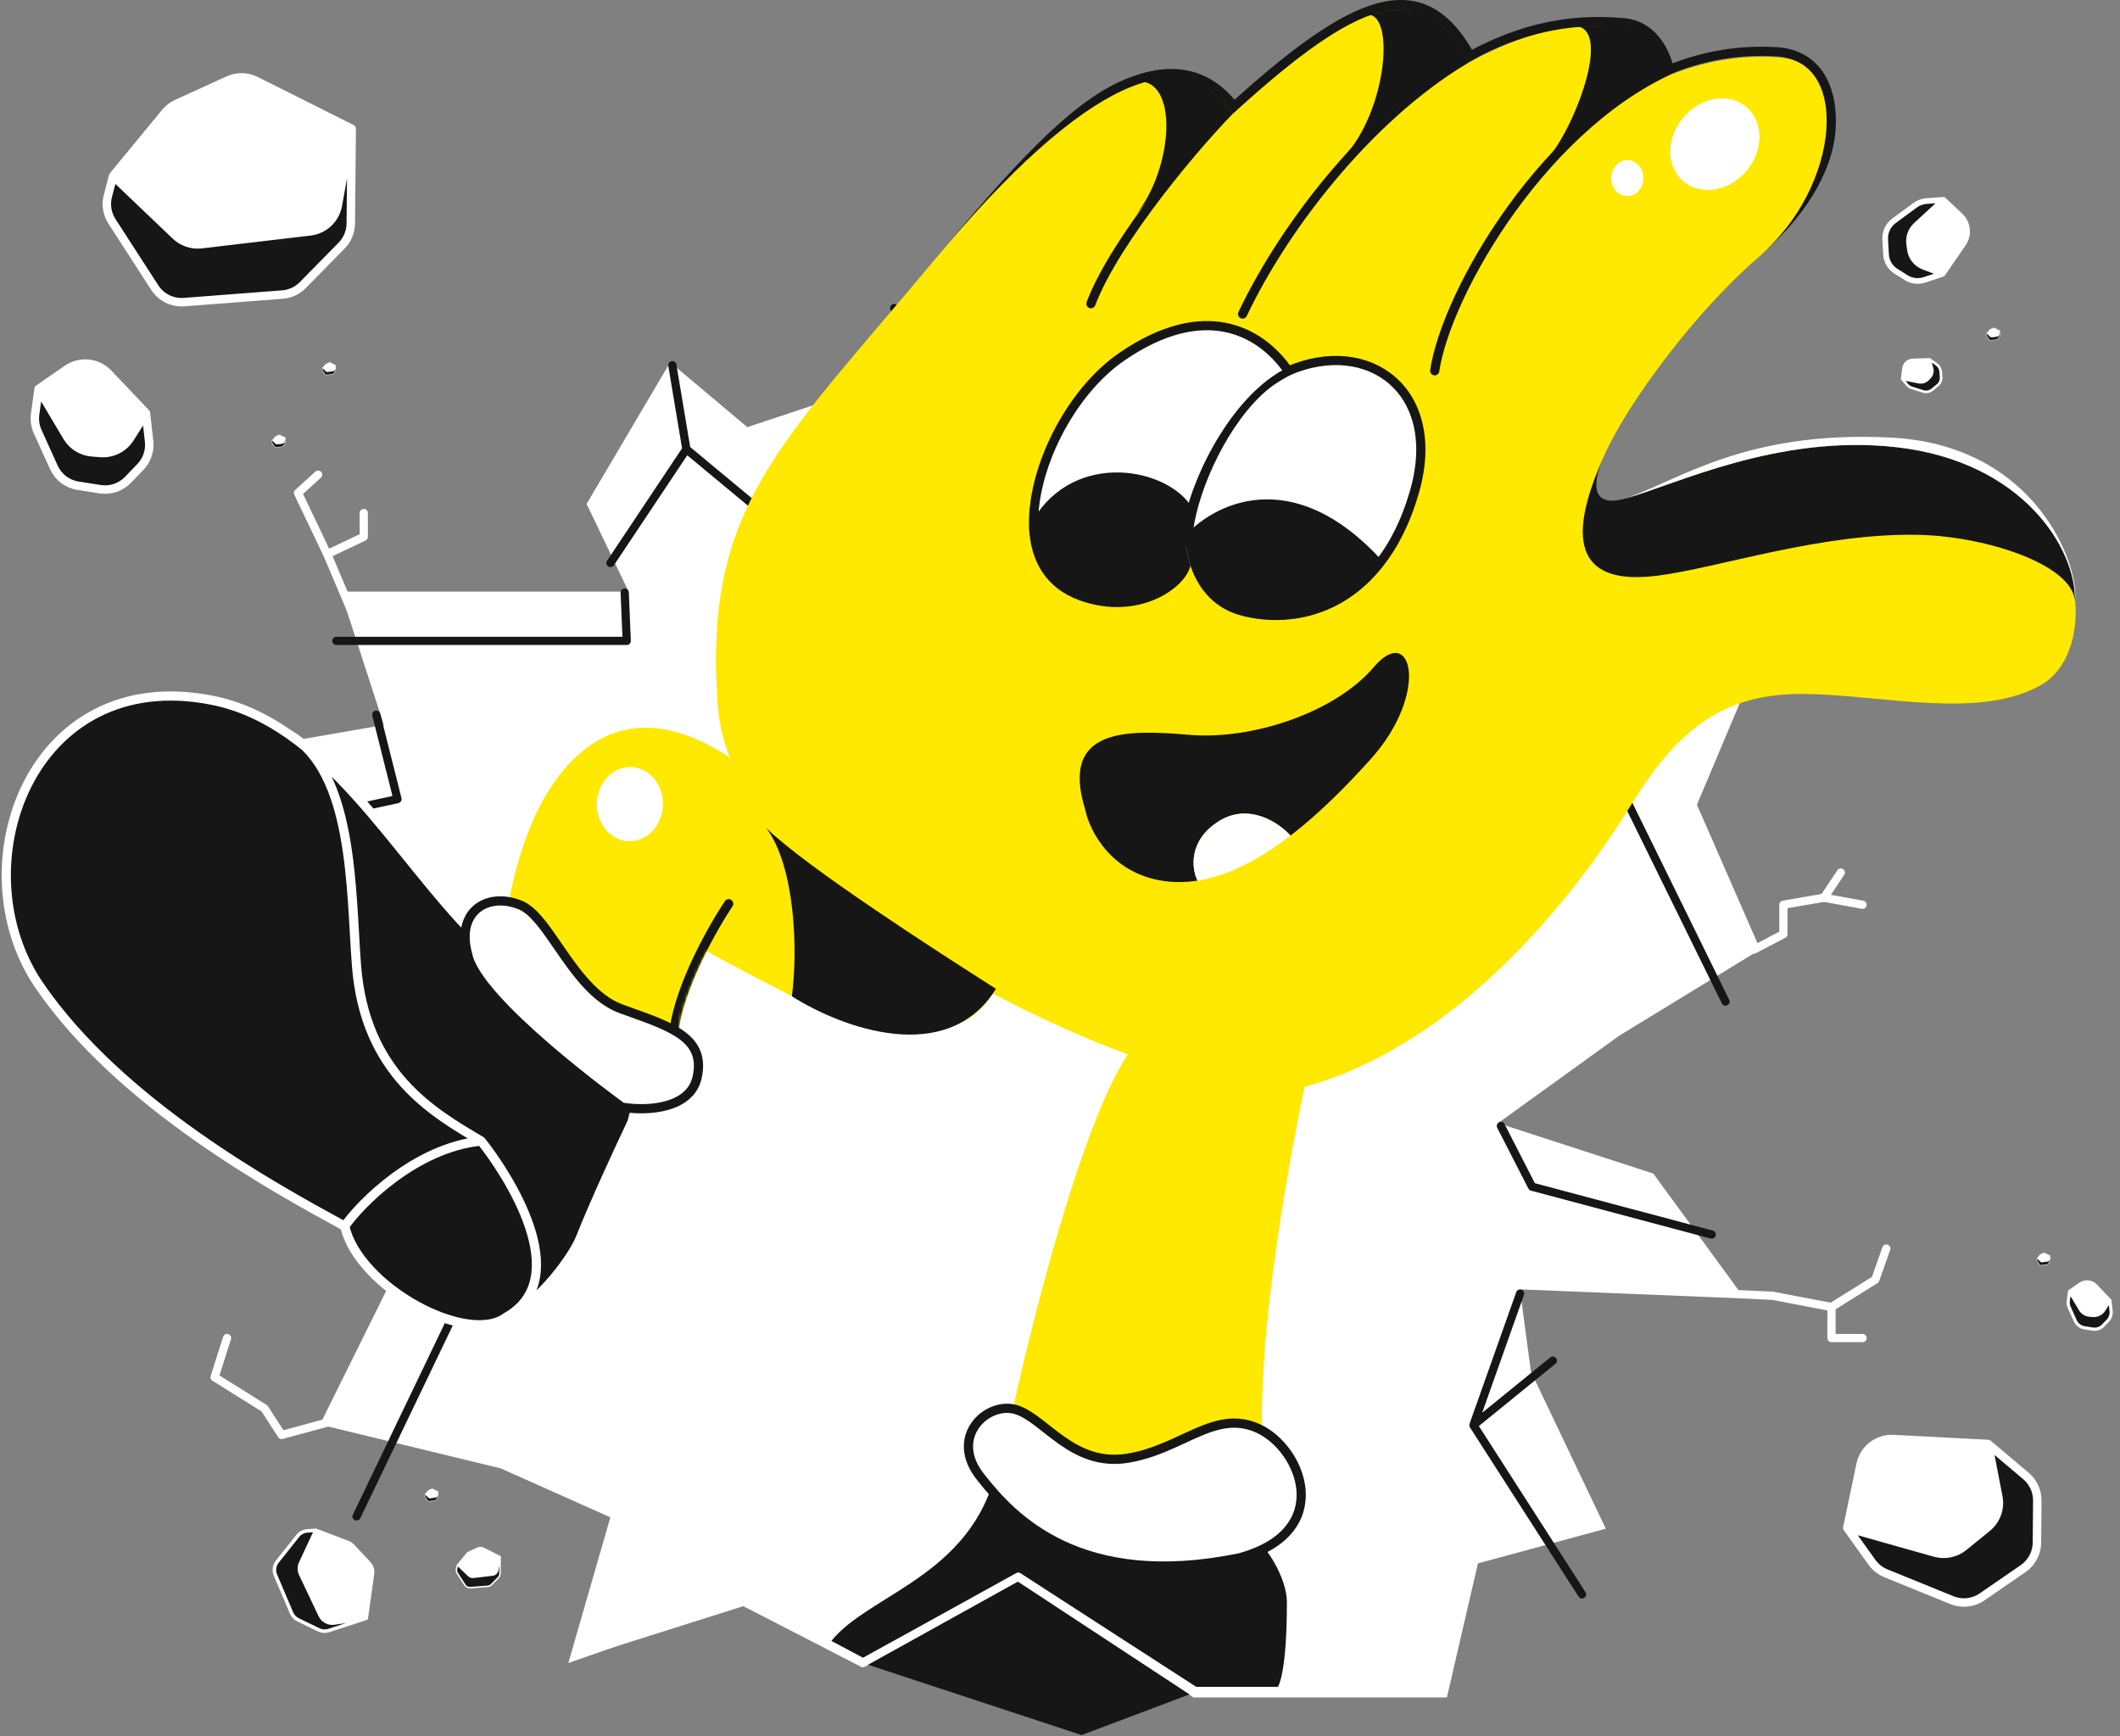 <svg width="674" height="552" viewBox="0 0 674 552" fill="none" xmlns="http://www.w3.org/2000/svg">
<rect x="0" y="0" width="674" height="552" fill="#808080" stroke="none"/>
<g clip-path="url(#clip0_1787_36676)">
<path d="M194.045 482.36L159.203 466.798L101.715 452.861L130.375 395.051L137.137 373.069L86.617 348.336L94.368 293.033L61.362 241.024L122.039 230.456L108.273 188.065H199.852L186.496 160.192L213.066 115.176L237.597 135.79L266.632 126.134L284.633 100.381L338.746 140.378V94.357L402.766 115.176L415.57 94.357L433.861 126.134L490.564 108.602L499.71 213.793L554.655 219.858L539.502 255.825L559.622 301.846L514.808 329.24L476.262 357.047L525.62 373.069L554.655 412.793L483.23 409.89L486.714 436.021L510.522 485.961L469.874 496.994L460.002 539.622H379.452L323.663 501.271L298.969 514.968L274.276 528.665L236.436 509.188L180.689 528.665L194.045 482.36Z" fill="white"/>
<path d="M194.089 178.973L218.218 142.801M218.218 142.801L240.772 161.537L271.276 150.319M218.218 142.801L213.753 116.101M271.276 150.319L293.342 121.283M271.276 150.319L265.469 124.768M293.342 121.283L322.377 146.254M293.342 121.283L284.286 97.93M119.63 227.199L126.373 254.028L90.681 261.812M198.611 188.386L199.248 203.742H106.94M477.173 357.937L487.075 377.249L544.202 392.467M483.274 411.212L468.434 453.063M468.434 453.063L502.972 506.864M468.434 453.063L493.681 432.535M351.992 150.319L350.674 111.637L407.179 134.51L400.771 102.702M514.46 248.986L548.576 318.395M147.376 411.212L113.37 482.069" stroke="#161617" stroke-width="2.613" stroke-linecap="round" stroke-linejoin="round"/>
<path d="M439.265 175.142C439.339 172.65 437.599 170.576 435.379 170.51C433.159 170.444 431.3 172.411 431.226 174.903C431.152 177.396 432.891 179.47 435.111 179.536C437.331 179.602 439.191 177.634 439.265 175.142Z" fill="white"/>
<path d="M465.061 173.228C469.417 168.09 469.412 160.926 465.051 157.229C460.689 153.531 453.622 154.699 449.265 159.837C444.909 164.976 444.914 172.139 449.276 175.837C453.637 179.534 460.705 178.366 465.061 173.228Z" fill="white"/>
<path d="M172.041 313.261C208.587 331.168 204.932 341.401 200.912 356.75C197.257 364.425 188.852 382.552 184.466 393.662C182.314 399.113 171.629 414.322 161.015 418.688C148.638 428.006 113.993 409.187 109.608 389.818C87.135 377.573 38.241 350.888 12.481 313.261C-13.28 275.633 9.719 211.066 67.519 222.627C76.418 224.407 84.429 228.252 91.831 233.424C93.708 234.503 95.406 235.796 96.944 237.274C124.749 259.707 144.284 299.66 172.041 313.261Z" fill="#161617"/>
<path d="M161.015 418.688C171.629 414.322 182.314 399.113 184.466 393.662C188.852 382.552 197.257 364.425 200.912 356.75C204.932 341.401 208.587 331.168 172.041 313.261C142.614 298.841 122.428 254.803 91.831 233.424M161.015 418.688C148.638 428.006 113.993 409.187 109.608 389.818M161.015 418.688C182.889 406.267 161.435 373.356 152.978 362.742M91.831 233.424C84.429 228.252 76.418 224.407 67.519 222.627C9.719 211.066 -13.28 275.633 12.481 313.261C38.241 350.888 87.135 377.573 109.608 389.818M91.831 233.424C112.471 245.285 111.503 283.12 113.33 306.875C115.981 341.335 137.671 353.689 152.978 362.742M109.608 389.818C114.337 382.894 131.954 364.813 152.978 362.742" stroke="white" stroke-width="2.917" stroke-linecap="round" stroke-linejoin="round"/>
<path d="M262.275 522.099C273.122 506.382 305.496 501.367 314.718 469.8L398.917 487.552C403.613 489.9 410.509 501.367 410.509 509.173C410.509 530.312 408.243 536.488 406.903 537.629H379.922L323.801 501.367L274.372 528.564L262.275 522.099Z" fill="#161617" stroke="white" stroke-width="2.756" stroke-linecap="round" stroke-linejoin="round"/>
<path d="M320.72 453.973C327.022 423.911 343.416 358.07 358.556 335.205C346.742 330.846 331.495 324.235 315.621 315.824C307.044 330.725 283.748 332.613 260.119 320.846C242.022 311.831 229.382 305.009 224.728 302.395C220.506 310.758 216.539 320.474 215.628 328.38C180.245 327.329 164.78 301.536 161.469 288.774C162.405 282.041 166.071 265.522 173.22 253.339C182.158 238.11 200.038 219.829 232.033 240.791C230.009 235.655 228.714 230.415 228.287 225.094C223.176 161.123 248.106 141.577 297.457 82.174C346.812 22.771 376.299 11.104 392.542 35.566C430.451 1.278 452.317 -11.174 467.638 19.53C483.047 11.071 499.555 6.422 516.207 7.882C526.528 8.188 529.957 18.899 530.916 23.844C541.207 19.696 552.35 17.524 564.227 18.158C591.133 18.959 584.758 59.714 559.017 81.824C533.276 103.933 503.202 147.675 507.332 157.756C511.458 167.838 558.626 132.351 611.771 143.889C664.917 155.426 668.567 206.444 649.054 217.668C629.537 228.892 599.153 220.983 574.079 220.607C549.006 220.231 533.936 230.85 518.818 255.485C503.7 280.12 466.439 331.212 414.739 345.54C408.265 376.551 399.85 426.477 401.38 458.579C395.805 472.432 329.102 482.624 320.728 453.97L320.72 453.973Z" fill="#FFE900"/>
<mask id="mask0_1787_36676" style="mask-type:alpha" maskUnits="userSpaceOnUse" x="161" y="2" width="499" height="471">
<path d="M320.72 453.973C327.022 423.911 343.416 358.07 358.556 335.205C346.742 330.846 331.495 324.235 315.621 315.824C307.044 330.725 283.748 332.613 260.119 320.846C242.022 311.831 229.382 305.009 224.728 302.395C220.506 310.758 216.539 320.474 215.628 328.38C180.245 327.329 164.78 301.536 161.469 288.774C162.405 282.041 166.071 265.522 173.22 253.339C182.158 238.111 200.038 219.829 232.033 240.791C230.009 235.655 228.714 230.415 228.287 225.094C223.176 161.123 248.106 141.577 297.457 82.174C346.812 22.771 376.299 11.104 392.542 35.566C430.451 1.278 452.317 -11.174 467.638 19.53C483.047 11.071 499.555 6.422 516.207 7.882C526.528 8.188 529.957 18.899 530.916 23.844C541.207 19.696 552.35 17.524 564.227 18.158C591.133 18.959 584.758 59.714 559.017 81.824C533.276 103.933 503.202 147.675 507.332 157.756C511.458 167.838 558.626 132.351 611.771 143.888C664.917 155.426 668.567 206.444 649.054 217.668C629.537 228.892 599.153 220.983 574.079 220.607C549.006 220.231 533.936 230.85 518.818 255.485C503.7 280.12 466.439 331.212 414.74 345.54C408.265 376.551 399.85 426.477 401.38 458.579C395.805 472.432 329.102 482.624 320.728 453.97L320.72 453.973Z" fill="#FEE900"/>
</mask>
<g mask="url(#mask0_1787_36676)">
<path d="M393.366 32.634C381.33 44.452 354.518 76.123 346.83 96.55M395.056 99.829C408.984 70.44 437.404 34.612 468.726 17.171M456.126 117.871C459.861 92.851 491.757 37.463 535.135 20.387M214.365 327.095C216.38 312.991 226.384 295.257 231.66 287.3" stroke="#161617" stroke-width="2.925" stroke-linecap="round" stroke-linejoin="round"/>
<path d="M490.661 51.522C498.006 46.393 514.136 8.645 500.496 8.243C527.339 2.45 532.584 16.437 532.827 22.717L518.661 28.635L490.661 51.522Z" fill="#161617"/>
<path d="M426.927 50.245C441.205 35.36 443.779 2.842 434.129 4.766C455.178 -4.504 464.109 10.578 467.564 18.424L443.942 33.231L426.927 50.245Z" fill="#161617"/>
<path d="M361.066 68.358C373.131 53.406 374.949 24.326 361.066 25.944C377.739 18.929 388.681 27.031 393.375 32.643L371.453 56.157L361.066 68.358Z" fill="#161617"/>
</g>
<path fill-rule="evenodd" clip-rule="evenodd" d="M418.72 14.116C411.179 19.364 402.762 26.356 393.304 34.91L392.138 35.965L391.173 34.724C387.086 29.477 382.296 26.289 376.714 25.233C371.107 24.173 364.51 25.228 356.764 28.841C341.223 36.09 321.359 53.364 296.707 83.034C321.41 53.302 339.371 33.731 355.53 26.194C363.634 22.414 370.866 21.155 377.257 22.363C383.202 23.488 388.253 26.717 392.488 31.713C401.528 23.586 409.674 16.853 417.052 11.719C424.729 6.376 431.648 2.711 437.939 1.036C444.266 -0.649 450.005 -0.328 455.194 2.362C460.036 4.872 464.239 9.362 467.988 15.825C483.215 7.737 498.874 4.274 515.365 5.712C521.018 5.893 524.995 8.658 527.643 11.99C529.751 14.643 531.038 17.674 531.728 20.134C541.754 16.318 552.572 14.349 564.071 14.96C571.23 15.178 576.443 18.222 579.683 23.114C582.882 27.944 584.059 34.42 583.56 41.406C582.561 55.373 572.921 69.753 559.759 81.057C572.339 70.253 579.704 54.376 580.646 41.197C581.117 34.609 579.975 28.845 577.248 24.727C574.564 20.675 570.252 18.066 563.966 17.879L563.949 17.878L563.932 17.878C552.288 17.256 541.357 19.383 531.245 23.459L529.602 24.122L529.265 22.383C528.819 20.08 527.621 16.657 525.356 13.807C523.121 10.993 519.881 8.768 515.236 8.63L515.193 8.629L515.151 8.625C498.813 7.193 483.303 10.739 468.123 19.071L466.844 19.773L466.141 18.494C462.369 11.633 458.299 7.261 453.85 4.954C449.438 2.668 444.473 2.319 438.69 3.858C432.87 5.408 426.272 8.86 418.72 14.116Z" fill="#161617"/>
<path d="M164.77 289.241C156.024 285.661 146.665 290.178 150.338 303.198C152.65 314.776 183.321 339.47 198.369 350.366C204.733 351.413 217.967 351.244 220.01 342.154C222.561 330.794 212.687 327.918 196.99 322.287C181.293 316.657 173.516 292.818 164.77 289.238V289.241Z" fill="white" stroke="#161617" stroke-width="2.925" stroke-linecap="round" stroke-linejoin="round"/>
<path fill-rule="evenodd" clip-rule="evenodd" d="M409.574 117.895C435.225 106.909 458.767 124.362 449.764 156.073C446.998 165.807 443.053 173.446 438.394 179.313C410.447 148.524 385.865 161.74 377.073 172.193C376.627 168.697 376.645 164.982 377.127 161.185C368.821 149.682 340.391 145.042 328.64 167.952C327.773 149.544 340.065 124.761 356.722 113.349C382.638 95.595 400.502 104.843 409.574 117.895Z" fill="white" stroke="#161617" stroke-width="2.921" stroke-linejoin="round"/>
<path d="M378.469 179.829C381.08 187.65 386.515 193.612 394.789 195.736C408.893 199.376 426.711 196.297 439.347 180.427C410.925 149.158 385.925 162.58 376.983 173.196C377.275 175.515 377.776 177.739 378.473 179.829H378.469Z" fill="#161617"/>
<path d="M343.288 190.88C361.732 197.491 376.839 187.13 378.469 179.821C377.772 177.731 377.274 175.507 376.979 173.188C376.526 169.637 376.544 165.865 377.035 162.008C368.587 150.326 339.125 144.644 327.175 167.911C327.665 178.306 332.459 186.997 343.285 190.876L343.288 190.88Z" fill="#161617"/>
<path fill-rule="evenodd" clip-rule="evenodd" d="M414.41 117.236C411.276 118.577 406.492 121.056 403.39 123.564C390.7 133.828 381.036 155.296 379.343 168.664C379.227 169.573 378.397 170.217 377.488 170.101C376.579 169.986 375.935 169.156 376.05 168.247C377.853 154.019 389.852 128.82 406.083 118.672M414.41 117.236C412.557 117.236 409.43 116.292 406.083 118.672L414.41 117.236Z" fill="#161617"/>
<path d="M199.859 321.556C199.107 321.287 198.336 321.014 197.551 320.73C188.978 317.655 182.801 308.676 177.352 300.752C173.163 294.661 169.546 289.403 165.397 287.707C160.128 285.55 154.752 286.092 151.363 289.115C149.361 290.9 146.363 295.155 148.723 303.592C151.824 318.562 195.534 350.365 197.396 351.715C197.606 351.866 197.846 351.966 198.1 352.01C199.734 352.279 201.732 352.463 203.871 352.463C211.076 352.463 219.863 350.384 221.629 342.526C224.372 330.299 214.092 326.634 199.859 321.56V321.556Z" fill="white" stroke="#161617" stroke-width="2.925" stroke-linecap="round" stroke-linejoin="round"/>
<path fill-rule="evenodd" clip-rule="evenodd" d="M378.172 233.609C358.301 231.913 336.926 231.279 345.005 257.341C346.395 264.265 353.67 278.55 371.624 280.265C374.647 280.552 377.682 280.434 380.724 279.959C378.906 276.282 377.689 267.385 387.317 261.179C396.944 254.973 406.642 261.566 410.292 265.633C419.345 258.679 427.995 249.995 435.868 241.223C454.562 220.383 448.965 197.713 436.731 212.105C424.5 226.496 398.047 235.301 378.176 233.605L378.172 233.609Z" fill="#161617"/>
<path d="M387.309 261.18C377.681 267.386 378.898 276.284 380.716 279.96C390.723 278.393 400.727 272.976 410.285 265.635C406.634 261.564 396.937 254.971 387.309 261.18Z" fill="white"/>
<path d="M509.965 144.891C509.891 145.06 509.814 145.234 509.74 145.403C507.122 151.513 504.378 161.86 516.671 158.497C532.479 154.172 565.226 137.861 603.018 142.165C643.048 146.724 660.173 174.393 659.676 191.163C658.971 179.526 631.616 170.563 610.248 170.035C579.02 169.268 546.019 180.666 526.675 183.048C494.426 187.019 502.509 161.978 509.733 145.403C509.806 145.23 509.884 145.057 509.957 144.891H509.965Z" fill="#161617"/>
<path d="M210.764 255.939C210.957 249.425 206.411 244.005 200.61 243.833C194.808 243.661 189.949 248.802 189.755 255.315C189.562 261.829 194.108 267.249 199.91 267.421C205.711 267.594 210.57 262.453 210.764 255.939Z" fill="white"/>
<path d="M522.471 56.765C522.565 53.6 520.356 50.966 517.537 50.882C514.717 50.799 512.356 53.297 512.262 56.462C512.168 59.627 514.377 62.261 517.196 62.345C520.016 62.428 522.377 59.93 522.471 56.765Z" fill="white"/>
<path d="M555.231 54.336C560.763 47.81 560.757 38.713 555.218 34.017C549.679 29.321 540.704 30.804 535.171 37.33C529.639 43.856 529.645 52.953 535.184 57.649C540.723 62.345 549.699 60.861 555.231 54.336Z" fill="white"/>
<path d="M323.11 448.141C313.969 445.287 301.458 456.722 311.775 469.568C322.081 482.787 343.538 505.557 394.013 495.251C424.511 486.936 413.862 460.428 400.031 454.115C386.2 447.802 375.853 460.774 358.434 463.577C341.015 466.379 332.247 450.995 323.11 448.141Z" fill="white" stroke="#161617" stroke-width="2.925" stroke-linecap="round" stroke-linejoin="round"/>
<path d="M251.754 316.722C253.646 302.699 252.975 275.627 243.568 263.175C256.035 275.435 296.854 301.766 316.644 314.343C301.157 339.233 267.675 326.787 251.751 316.722H251.754Z" fill="#161617"/>
<path d="M603.018 142.175C565.225 137.871 532.478 154.183 516.671 158.508C533.66 152.775 554.716 136.78 601.05 139.097C647.544 141.422 661.284 180.166 659.675 191.174C660.173 174.404 643.048 146.734 603.018 142.175Z" fill="white"/>
<path d="M298.969 514.965L274.275 528.662L343.863 551.577L379.676 538.071L323.662 501.268L298.969 514.965Z" fill="#161617"/>
<path d="M112.167 195.325L104.037 176.162M104.037 176.162L115.651 170.645V163.096M104.037 176.162L94.746 156.709L101.133 150.902M553.109 411.432L563.568 411.923L582.28 415.496M582.28 415.496V425.368H592.152M582.28 415.496L596.217 406.786L599.701 396.914M557.635 301.863L566.986 296.964V287.613L579.9 285.386M579.9 285.386L585.244 277.371M579.9 285.386L592.152 287.613M107.878 451.205L89.533 456.164L84.081 447.735L68.214 437.819L72.18 425.368" stroke="white" stroke-width="2.613" stroke-linecap="round" stroke-linejoin="round"/>
<path d="M184.146 525.716L236.436 509.186L274.276 528.662L298.97 514.965L323.663 501.269L379.677 538.071H423.416" stroke="white" stroke-width="2.613" stroke-linecap="round" stroke-linejoin="round"/>
<path fill-rule="evenodd" clip-rule="evenodd" d="M81.326 25.666C78.582 24.291 75.362 24.233 72.57 25.508L56.199 32.985C54.8 33.624 53.564 34.573 52.586 35.761L35.967 55.928L55.84 74.893C58.026 76.979 61.028 77.982 64.029 77.628L98.619 73.547C103.048 73.024 106.616 69.67 107.41 65.282L111.817 40.942L81.326 25.666Z" fill="white"/>
<path d="M111.817 40.942L107.41 65.282C106.616 69.67 103.048 73.024 98.619 73.547L64.029 77.628C61.028 77.982 58.026 76.979 55.84 74.893L35.967 55.928L34.297 62.292C33.575 65.048 34.044 67.981 35.591 70.373L49.213 91.437C51.233 94.56 54.799 96.327 58.506 96.042L89.805 93.638C92.249 93.451 94.542 92.384 96.26 90.636L108.613 78.072C110.454 76.2 111.497 73.687 111.522 71.061L111.817 40.942Z" fill="#161617"/>
<path d="M111.817 40.942L81.326 25.666C78.582 24.291 75.362 24.233 72.57 25.508L56.199 32.985C54.8 33.624 53.564 34.573 52.586 35.761L35.967 55.928M111.817 40.942L107.41 65.282C106.616 69.67 103.048 73.024 98.619 73.547L64.029 77.628C61.028 77.982 58.026 76.979 55.84 74.893L35.967 55.928M111.817 40.942L111.522 71.061C111.497 73.687 110.454 76.2 108.613 78.072L96.26 90.636C94.542 92.384 92.249 93.451 89.805 93.638L58.506 96.042C54.799 96.327 51.233 94.56 49.213 91.437L35.591 70.373C34.044 67.981 33.575 65.048 34.297 62.292L35.967 55.928" stroke="white" stroke-width="2.685" stroke-linecap="round" stroke-linejoin="round"/>
<path fill-rule="evenodd" clip-rule="evenodd" d="M153.562 492.138C153.072 491.893 152.497 491.882 151.998 492.11L149.073 493.446C148.823 493.56 148.602 493.73 148.427 493.942L145.458 497.545L149.009 500.933C149.399 501.306 149.936 501.485 150.472 501.422L156.652 500.693C157.443 500.6 158.081 500 158.222 499.216L159.01 494.868L153.562 492.138Z" fill="white"/>
<path d="M159.01 494.868L158.222 499.216C158.081 500 157.443 500.6 156.652 500.693L150.472 501.422C149.936 501.485 149.399 501.306 149.009 500.933L145.458 497.545L145.16 498.682C145.031 499.174 145.115 499.698 145.391 500.126L147.825 503.889C148.185 504.447 148.823 504.763 149.485 504.712L155.077 504.283C155.514 504.249 155.923 504.058 156.23 503.746L158.437 501.501C158.766 501.167 158.953 500.718 158.957 500.249L159.01 494.868Z" fill="#161617"/>
<path d="M159.01 494.868L153.562 492.138C153.072 491.893 152.497 491.882 151.998 492.11L149.073 493.446C148.823 493.56 148.602 493.73 148.427 493.942L145.458 497.545M159.01 494.868L158.222 499.216C158.081 500 157.443 500.6 156.652 500.693L150.472 501.422C149.936 501.485 149.399 501.306 149.009 500.933L145.458 497.545M159.01 494.868L158.957 500.249C158.953 500.718 158.766 501.167 158.437 501.501L156.23 503.746C155.923 504.058 155.514 504.249 155.077 504.283L149.485 504.712C148.823 504.763 148.185 504.447 147.825 503.889L145.391 500.126C145.115 499.698 145.031 499.174 145.16 498.682L145.458 497.545" stroke="white" stroke-width="0.48" stroke-linecap="round" stroke-linejoin="round"/>
<path fill-rule="evenodd" clip-rule="evenodd" d="M137.634 473.391C137.484 473.316 137.307 473.313 137.155 473.383L136.258 473.792C136.182 473.827 136.114 473.879 136.06 473.944L135.15 475.048L136.238 476.087C136.358 476.201 136.523 476.256 136.687 476.237L138.581 476.013C138.823 475.984 139.019 475.801 139.062 475.56L139.304 474.228L137.634 473.391Z" fill="white"/>
<path d="M139.304 474.228L139.062 475.56C139.019 475.801 138.823 475.984 138.581 476.013L136.687 476.237C136.523 476.256 136.358 476.201 136.238 476.087L135.15 475.048L135.059 475.397C135.019 475.548 135.045 475.708 135.13 475.839L135.876 476.993C135.986 477.164 136.181 477.26 136.384 477.245L138.098 477.113C138.232 477.103 138.358 477.045 138.452 476.949L139.128 476.261C139.229 476.158 139.286 476.021 139.287 475.877L139.304 474.228Z" fill="#161617"/>
<path d="M139.304 474.228L137.634 473.391C137.484 473.316 137.307 473.313 137.155 473.383L136.258 473.792C136.182 473.827 136.114 473.879 136.06 473.944L135.15 475.048M139.304 474.228L139.062 475.56C139.019 475.801 138.823 475.984 138.581 476.013L136.687 476.237C136.523 476.256 136.358 476.201 136.238 476.087L135.15 475.048M139.304 474.228L139.287 475.877C139.286 476.021 139.229 476.158 139.128 476.261L138.452 476.949C138.358 477.045 138.232 477.103 138.098 477.113L136.384 477.245C136.181 477.26 135.986 477.164 135.876 476.993L135.13 475.839C135.045 475.708 135.019 475.548 135.059 475.397L135.15 475.048" stroke="white" stroke-width="0.147" stroke-linecap="round" stroke-linejoin="round"/>
<path fill-rule="evenodd" clip-rule="evenodd" d="M650.136 398.38C649.986 398.304 649.809 398.301 649.657 398.371L648.76 398.78C648.683 398.815 648.616 398.867 648.562 398.932L647.652 400.037L648.74 401.075C648.86 401.189 649.025 401.244 649.189 401.225L651.083 401.001C651.325 400.973 651.521 400.789 651.564 400.549L651.806 399.216L650.136 398.38Z" fill="white"/>
<path d="M651.806 399.216L651.564 400.549C651.521 400.789 651.325 400.973 651.083 401.001L649.189 401.225C649.025 401.244 648.86 401.189 648.74 401.075L647.652 400.037L647.561 400.385C647.521 400.536 647.547 400.697 647.632 400.828L648.378 401.981C648.488 402.152 648.683 402.249 648.886 402.233L650.6 402.102C650.734 402.091 650.86 402.033 650.954 401.937L651.63 401.249C651.731 401.147 651.788 401.009 651.789 400.865L651.806 399.216Z" fill="#161617"/>
<path d="M651.806 399.216L650.136 398.38C649.986 398.304 649.809 398.301 649.657 398.371L648.76 398.78C648.683 398.815 648.616 398.867 648.562 398.932L647.652 400.037M651.806 399.216L651.564 400.549C651.521 400.789 651.325 400.973 651.083 401.001L649.189 401.225C649.025 401.244 648.86 401.189 648.74 401.075L647.652 400.037M651.806 399.216L651.789 400.865C651.788 401.009 651.731 401.147 651.63 401.249L650.954 401.937C650.86 402.033 650.734 402.091 650.6 402.102L648.886 402.233C648.683 402.249 648.488 402.152 648.378 401.981L647.632 400.828C647.547 400.697 647.521 400.536 647.561 400.385L647.652 400.037" stroke="white" stroke-width="0.147" stroke-linecap="round" stroke-linejoin="round"/>
<path fill-rule="evenodd" clip-rule="evenodd" d="M634.133 104.327C633.983 104.252 633.806 104.249 633.654 104.318L632.757 104.728C632.681 104.763 632.613 104.815 632.559 104.88L631.649 105.984L632.737 107.023C632.857 107.137 633.022 107.192 633.186 107.172L635.08 106.949C635.322 106.92 635.518 106.737 635.561 106.496L635.803 105.164L634.133 104.327Z" fill="white"/>
<path d="M635.803 105.164L635.561 106.496C635.518 106.737 635.322 106.92 635.08 106.949L633.186 107.172C633.022 107.192 632.857 107.137 632.737 107.023L631.649 105.984L631.558 106.333C631.518 106.484 631.544 106.644 631.629 106.775L632.375 107.929C632.485 108.1 632.68 108.196 632.883 108.181L634.597 108.049C634.731 108.039 634.857 107.98 634.951 107.885L635.627 107.197C635.728 107.094 635.785 106.957 635.787 106.813L635.803 105.164Z" fill="#161617"/>
<path d="M635.803 105.164L634.133 104.327C633.983 104.252 633.806 104.249 633.654 104.318L632.757 104.728C632.681 104.763 632.613 104.815 632.559 104.88L631.649 105.984M635.803 105.164L635.561 106.496C635.518 106.737 635.322 106.92 635.08 106.949L633.186 107.172C633.022 107.192 632.857 107.137 632.737 107.023L631.649 105.984M635.803 105.164L635.787 106.813C635.785 106.957 635.728 107.094 635.627 107.197L634.951 107.885C634.857 107.98 634.731 108.039 634.597 108.049L632.883 108.181C632.68 108.196 632.485 108.1 632.375 107.929L631.629 106.775C631.544 106.644 631.518 106.484 631.558 106.333L631.649 105.984" stroke="white" stroke-width="0.147" stroke-linecap="round" stroke-linejoin="round"/>
<path fill-rule="evenodd" clip-rule="evenodd" d="M105.039 115.329C104.889 115.254 104.713 115.251 104.56 115.321L103.663 115.73C103.587 115.765 103.519 115.817 103.466 115.882L102.556 116.986L103.644 118.025C103.763 118.139 103.928 118.194 104.092 118.174L105.986 117.951C106.229 117.922 106.424 117.739 106.468 117.498L106.709 116.166L105.039 115.329Z" fill="white"/>
<path d="M106.709 116.166L106.468 117.498C106.424 117.739 106.229 117.922 105.986 117.951L104.092 118.174C103.928 118.194 103.763 118.139 103.644 118.025L102.556 116.986L102.464 117.335C102.425 117.486 102.45 117.646 102.535 117.777L103.281 118.931C103.391 119.102 103.587 119.198 103.79 119.183L105.504 119.051C105.637 119.041 105.763 118.982 105.857 118.887L106.533 118.199C106.634 118.096 106.691 117.959 106.693 117.815L106.709 116.166Z" fill="#161617"/>
<path d="M106.709 116.166L105.039 115.329C104.889 115.254 104.713 115.251 104.56 115.321L103.663 115.73C103.587 115.765 103.519 115.817 103.466 115.882L102.556 116.986M106.709 116.166L106.468 117.498C106.424 117.739 106.229 117.922 105.986 117.951L104.092 118.174C103.928 118.194 103.763 118.139 103.644 118.025L102.556 116.986M106.709 116.166L106.693 117.815C106.691 117.959 106.634 118.096 106.533 118.199L105.857 118.887C105.763 118.982 105.637 119.041 105.504 119.051L103.79 119.183C103.587 119.198 103.391 119.102 103.281 118.931L102.535 117.777C102.45 117.646 102.425 117.486 102.464 117.335L102.556 116.986" stroke="white" stroke-width="0.147" stroke-linecap="round" stroke-linejoin="round"/>
<path fill-rule="evenodd" clip-rule="evenodd" d="M89.036 138.333C88.886 138.258 88.71 138.255 88.557 138.325L87.66 138.734C87.584 138.769 87.516 138.821 87.463 138.886L86.552 139.99L87.641 141.029C87.76 141.143 87.925 141.198 88.089 141.178L89.983 140.955C90.226 140.926 90.421 140.743 90.465 140.502L90.706 139.17L89.036 138.333Z" fill="white"/>
<path d="M90.706 139.17L90.465 140.502C90.421 140.743 90.226 140.926 89.983 140.955L88.089 141.178C87.925 141.198 87.761 141.143 87.641 141.029L86.553 139.99L86.461 140.339C86.422 140.49 86.447 140.65 86.532 140.781L87.278 141.935C87.389 142.106 87.584 142.202 87.787 142.187L89.501 142.055C89.635 142.045 89.76 141.987 89.854 141.891L90.531 141.203C90.631 141.1 90.689 140.963 90.69 140.819L90.706 139.17Z" fill="#161617"/>
<path d="M90.706 139.17L89.037 138.333C88.886 138.258 88.71 138.255 88.557 138.325L87.661 138.734C87.584 138.769 87.516 138.821 87.463 138.886L86.553 139.99M90.706 139.17L90.465 140.502C90.421 140.743 90.226 140.926 89.983 140.955L88.089 141.178C87.925 141.198 87.761 141.143 87.641 141.029L86.553 139.99M90.706 139.17L90.69 140.819C90.689 140.963 90.631 141.1 90.531 141.203L89.854 141.891C89.76 141.987 89.635 142.045 89.501 142.055L87.787 142.187C87.584 142.202 87.389 142.106 87.278 141.935L86.532 140.781C86.447 140.65 86.422 140.49 86.461 140.339L86.553 139.99" stroke="white" stroke-width="0.147" stroke-linecap="round" stroke-linejoin="round"/>
<path fill-rule="evenodd" clip-rule="evenodd" d="M118.418 500.37C118.596 499.103 118.19 497.823 117.314 496.89L112.18 491.419C111.741 490.951 111.201 490.589 110.602 490.361L100.421 486.481L95.576 496.858C95.043 498 95.046 499.319 95.586 500.458L101.805 513.579C102.602 515.26 104.402 516.222 106.241 515.952L116.444 514.451L118.418 500.37Z" fill="white"/>
<path d="M116.444 514.451L106.241 515.952C104.402 516.222 102.602 515.26 101.805 513.579L95.586 500.458C95.046 499.319 95.043 498 95.576 496.858L100.421 486.481L97.684 486.669C96.499 486.751 95.403 487.327 94.664 488.257L88.157 496.444C87.192 497.658 86.969 499.302 87.576 500.728L92.694 512.773C93.094 513.714 93.82 514.478 94.74 514.924L101.349 518.13C102.333 518.608 103.465 518.685 104.506 518.346L116.444 514.451Z" fill="#161617"/>
<path d="M116.444 514.451L118.418 500.37C118.596 499.103 118.19 497.823 117.314 496.89L112.18 491.419C111.741 490.951 111.201 490.589 110.602 490.361L100.421 486.481M116.444 514.451L106.241 515.952C104.402 516.222 102.602 515.26 101.805 513.579L95.586 500.458C95.046 499.319 95.043 498 95.576 496.858L100.421 486.481M116.444 514.451L104.506 518.346C103.465 518.685 102.333 518.608 101.349 518.13L94.74 514.924C93.82 514.478 93.094 513.714 92.694 512.773L87.576 500.728C86.969 499.302 87.192 497.658 88.157 496.444L94.664 488.257C95.403 487.327 96.499 486.751 97.684 486.669L100.421 486.481" stroke="white" stroke-width="1.119" stroke-linecap="round" stroke-linejoin="round"/>
<path fill-rule="evenodd" clip-rule="evenodd" d="M34.44 118.74C30.995 115.115 25.423 114.541 21.312 117.388L12.271 123.65L21.331 138.873C23.018 141.708 25.978 143.545 29.266 143.798L31.965 144.006C35.696 144.294 39.282 142.504 41.295 139.349L46.406 131.336L34.44 118.74Z" fill="white"/>
<path d="M46.406 131.336L41.295 139.349C39.282 142.504 35.696 144.294 31.965 144.006L29.267 143.798C25.978 143.545 23.018 141.708 21.331 138.873L12.271 123.65L11.171 131.651C10.91 133.545 11.19 135.474 11.979 137.215L17.12 148.573C18.529 151.685 21.411 153.879 24.786 154.409L31.818 155.514C35.086 156.027 38.399 154.914 40.694 152.532L44.621 148.457C46.712 146.287 47.729 143.3 47.398 140.305L46.406 131.336Z" fill="#161617"/>
<path d="M46.406 131.336L34.44 118.74C30.996 115.115 25.423 114.541 21.313 117.388L12.271 123.65M46.406 131.336L41.295 139.349C39.282 142.504 35.696 144.294 31.965 144.006L29.267 143.798C25.978 143.545 23.018 141.708 21.331 138.873L12.271 123.65M46.406 131.336L47.398 140.305C47.729 143.3 46.712 146.287 44.621 148.457L40.694 152.532C38.399 154.914 35.086 156.027 31.818 155.514L24.786 154.409C21.411 153.879 18.529 151.685 17.12 148.573L11.979 137.215C11.19 135.474 10.91 133.545 11.171 131.651L12.271 123.65" stroke="white" stroke-width="2.685" stroke-linecap="round" stroke-linejoin="round"/>
<path fill-rule="evenodd" clip-rule="evenodd" d="M601.981 457.471C596.987 457.211 592.549 460.628 591.525 465.523L587.3 485.718L615.17 493.583C618.345 494.479 621.756 493.775 624.317 491.696L631.754 485.659C634.659 483.3 636.03 479.533 635.319 475.859L632.066 459.042L601.981 457.471Z" fill="white"/>
<path d="M632.066 459.042L635.319 475.859C636.03 479.533 634.659 483.3 631.754 485.659L624.317 491.696C621.756 493.775 618.345 494.479 615.17 493.583L587.3 485.718L595.146 496.655C596.26 498.209 597.791 499.415 599.561 500.137L620.563 508.692C623.727 509.98 627.327 509.59 630.141 507.652L643.205 498.655C645.93 496.778 647.568 493.691 647.594 490.383L647.701 477.046C647.725 474.033 646.408 471.165 644.107 469.22L632.066 459.042Z" fill="#161617"/>
<path d="M632.066 459.042L601.981 457.471C596.987 457.211 592.549 460.628 591.525 465.523L587.3 485.718M632.066 459.042L635.319 475.859C636.03 479.533 634.659 483.3 631.754 485.659L624.317 491.696C621.756 493.775 618.345 494.479 615.17 493.583L587.3 485.718M632.066 459.042L644.107 469.22C646.408 471.165 647.725 474.033 647.701 477.046L647.594 490.383C647.568 493.691 645.93 496.778 643.205 498.655L630.141 507.652C627.327 509.59 623.727 509.98 620.563 508.692L599.561 500.137C597.791 499.415 596.26 498.209 595.146 496.655L587.3 485.718" stroke="white" stroke-width="2.685" stroke-linecap="round" stroke-linejoin="round"/>
<path fill-rule="evenodd" clip-rule="evenodd" d="M666.298 408.688C665.004 407.325 662.911 407.11 661.366 408.179L657.968 410.532L661.373 416.253C662.007 417.318 663.119 418.008 664.355 418.103L665.368 418.182C666.77 418.29 668.118 417.617 668.874 416.431L670.795 413.421L666.298 408.688Z" fill="white"/>
<path d="M670.795 413.421L668.874 416.431C668.118 417.617 666.77 418.29 665.368 418.182L664.355 418.103C663.119 418.008 662.007 417.318 661.373 416.253L657.968 410.532L657.555 413.539C657.457 414.251 657.562 414.975 657.859 415.63L659.791 419.898C660.32 421.067 661.403 421.891 662.671 422.091L665.313 422.506C666.541 422.698 667.786 422.28 668.649 421.385L670.124 419.854C670.91 419.039 671.292 417.916 671.168 416.791L670.795 413.421Z" fill="#161617"/>
<path d="M670.795 413.421L666.298 408.688C665.004 407.325 662.911 407.11 661.366 408.179L657.968 410.532M670.795 413.421L668.874 416.431C668.118 417.617 666.77 418.29 665.368 418.182L664.355 418.103C663.119 418.008 662.007 417.318 661.373 416.253L657.968 410.532M670.795 413.421L671.168 416.791C671.292 417.916 670.91 419.039 670.124 419.854L668.649 421.385C667.786 422.28 666.541 422.698 665.313 422.506L662.671 422.091C661.403 421.891 660.32 421.067 659.791 419.898L657.859 415.63C657.562 414.975 657.457 414.251 657.555 413.539L657.968 410.532" stroke="white" stroke-width="1.009" stroke-linecap="round" stroke-linejoin="round"/>
<path fill-rule="evenodd" clip-rule="evenodd" d="M608.144 114.408C606.616 114.454 605.349 115.607 605.16 117.124L604.744 120.46L610.06 121.498C611.049 121.692 612.071 121.392 612.799 120.694L613.396 120.122C614.222 119.33 614.545 118.148 614.237 117.046L613.452 114.249L608.144 114.408Z" fill="white"/>
<path d="M613.452 114.249L614.237 117.046C614.545 118.148 614.222 119.33 613.396 120.122L612.799 120.694C612.071 121.392 611.049 121.692 610.06 121.498L604.744 120.46L606.343 122.342C606.722 122.787 607.218 123.116 607.776 123.292L611.412 124.435C612.408 124.748 613.495 124.539 614.304 123.878L615.988 122.5C616.771 121.86 617.193 120.878 617.118 119.87L616.99 118.145C616.921 117.226 616.448 116.385 615.698 115.851L613.452 114.249Z" fill="#161617"/>
<path d="M613.452 114.249L608.144 114.408C606.616 114.454 605.349 115.607 605.16 117.124L604.744 120.46M613.452 114.249L614.237 117.046C614.545 118.148 614.222 119.33 613.396 120.122L612.799 120.694C612.071 121.392 611.049 121.692 610.06 121.498L604.744 120.46M613.452 114.249L615.698 115.851C616.448 116.385 616.921 117.226 616.99 118.145L617.118 119.87C617.193 120.878 616.771 121.86 615.988 122.5L614.304 123.878C613.495 124.539 612.408 124.748 611.412 124.435L607.776 123.292C607.218 123.116 606.722 122.787 606.343 122.342L604.744 120.46" stroke="white" stroke-width="0.821" stroke-linecap="round" stroke-linejoin="round"/>
<path fill-rule="evenodd" clip-rule="evenodd" d="M624.194 77.437C626.1 74.663 625.7 70.914 623.252 68.605L617.867 63.526L609.108 71.616C607.477 73.123 606.681 75.328 606.973 77.528L607.213 79.334C607.544 81.831 609.224 83.942 611.582 84.827L617.571 87.074L624.194 77.437Z" fill="white"/>
<path d="M617.571 87.074L611.582 84.827C609.224 83.942 607.544 81.831 607.213 79.334L606.973 77.528C606.681 75.328 607.477 73.123 609.108 71.616L617.867 63.526L612.445 63.918C611.162 64.011 609.931 64.465 608.894 65.227L602.134 70.198C600.281 71.56 599.239 73.763 599.361 76.059L599.616 80.844C599.734 83.067 600.929 85.093 602.818 86.272L606.049 88.288C607.77 89.362 609.879 89.615 611.804 88.979L617.571 87.074Z" fill="#161617"/>
<path d="M617.571 87.074L624.194 77.437C626.1 74.663 625.7 70.914 623.252 68.605L617.867 63.526M617.571 87.074L611.582 84.827C609.224 83.942 607.544 81.831 607.213 79.334L606.973 77.528C606.681 75.328 607.477 73.123 609.108 71.616L617.867 63.526M617.571 87.074L611.804 88.979C609.879 89.615 607.77 89.362 606.049 88.288L602.818 86.272C600.929 85.093 599.734 83.067 599.616 80.844L599.361 76.059C599.239 73.763 600.281 71.56 602.134 70.198L608.894 65.227C609.931 64.465 611.162 64.011 612.445 63.918L617.867 63.526" stroke="white" stroke-width="1.807" stroke-linecap="round" stroke-linejoin="round"/>
</g>
<defs>
<clipPath id="clip0_1787_36676">
<rect width="674" height="552" fill="white"/>
</clipPath>
</defs>
</svg>
